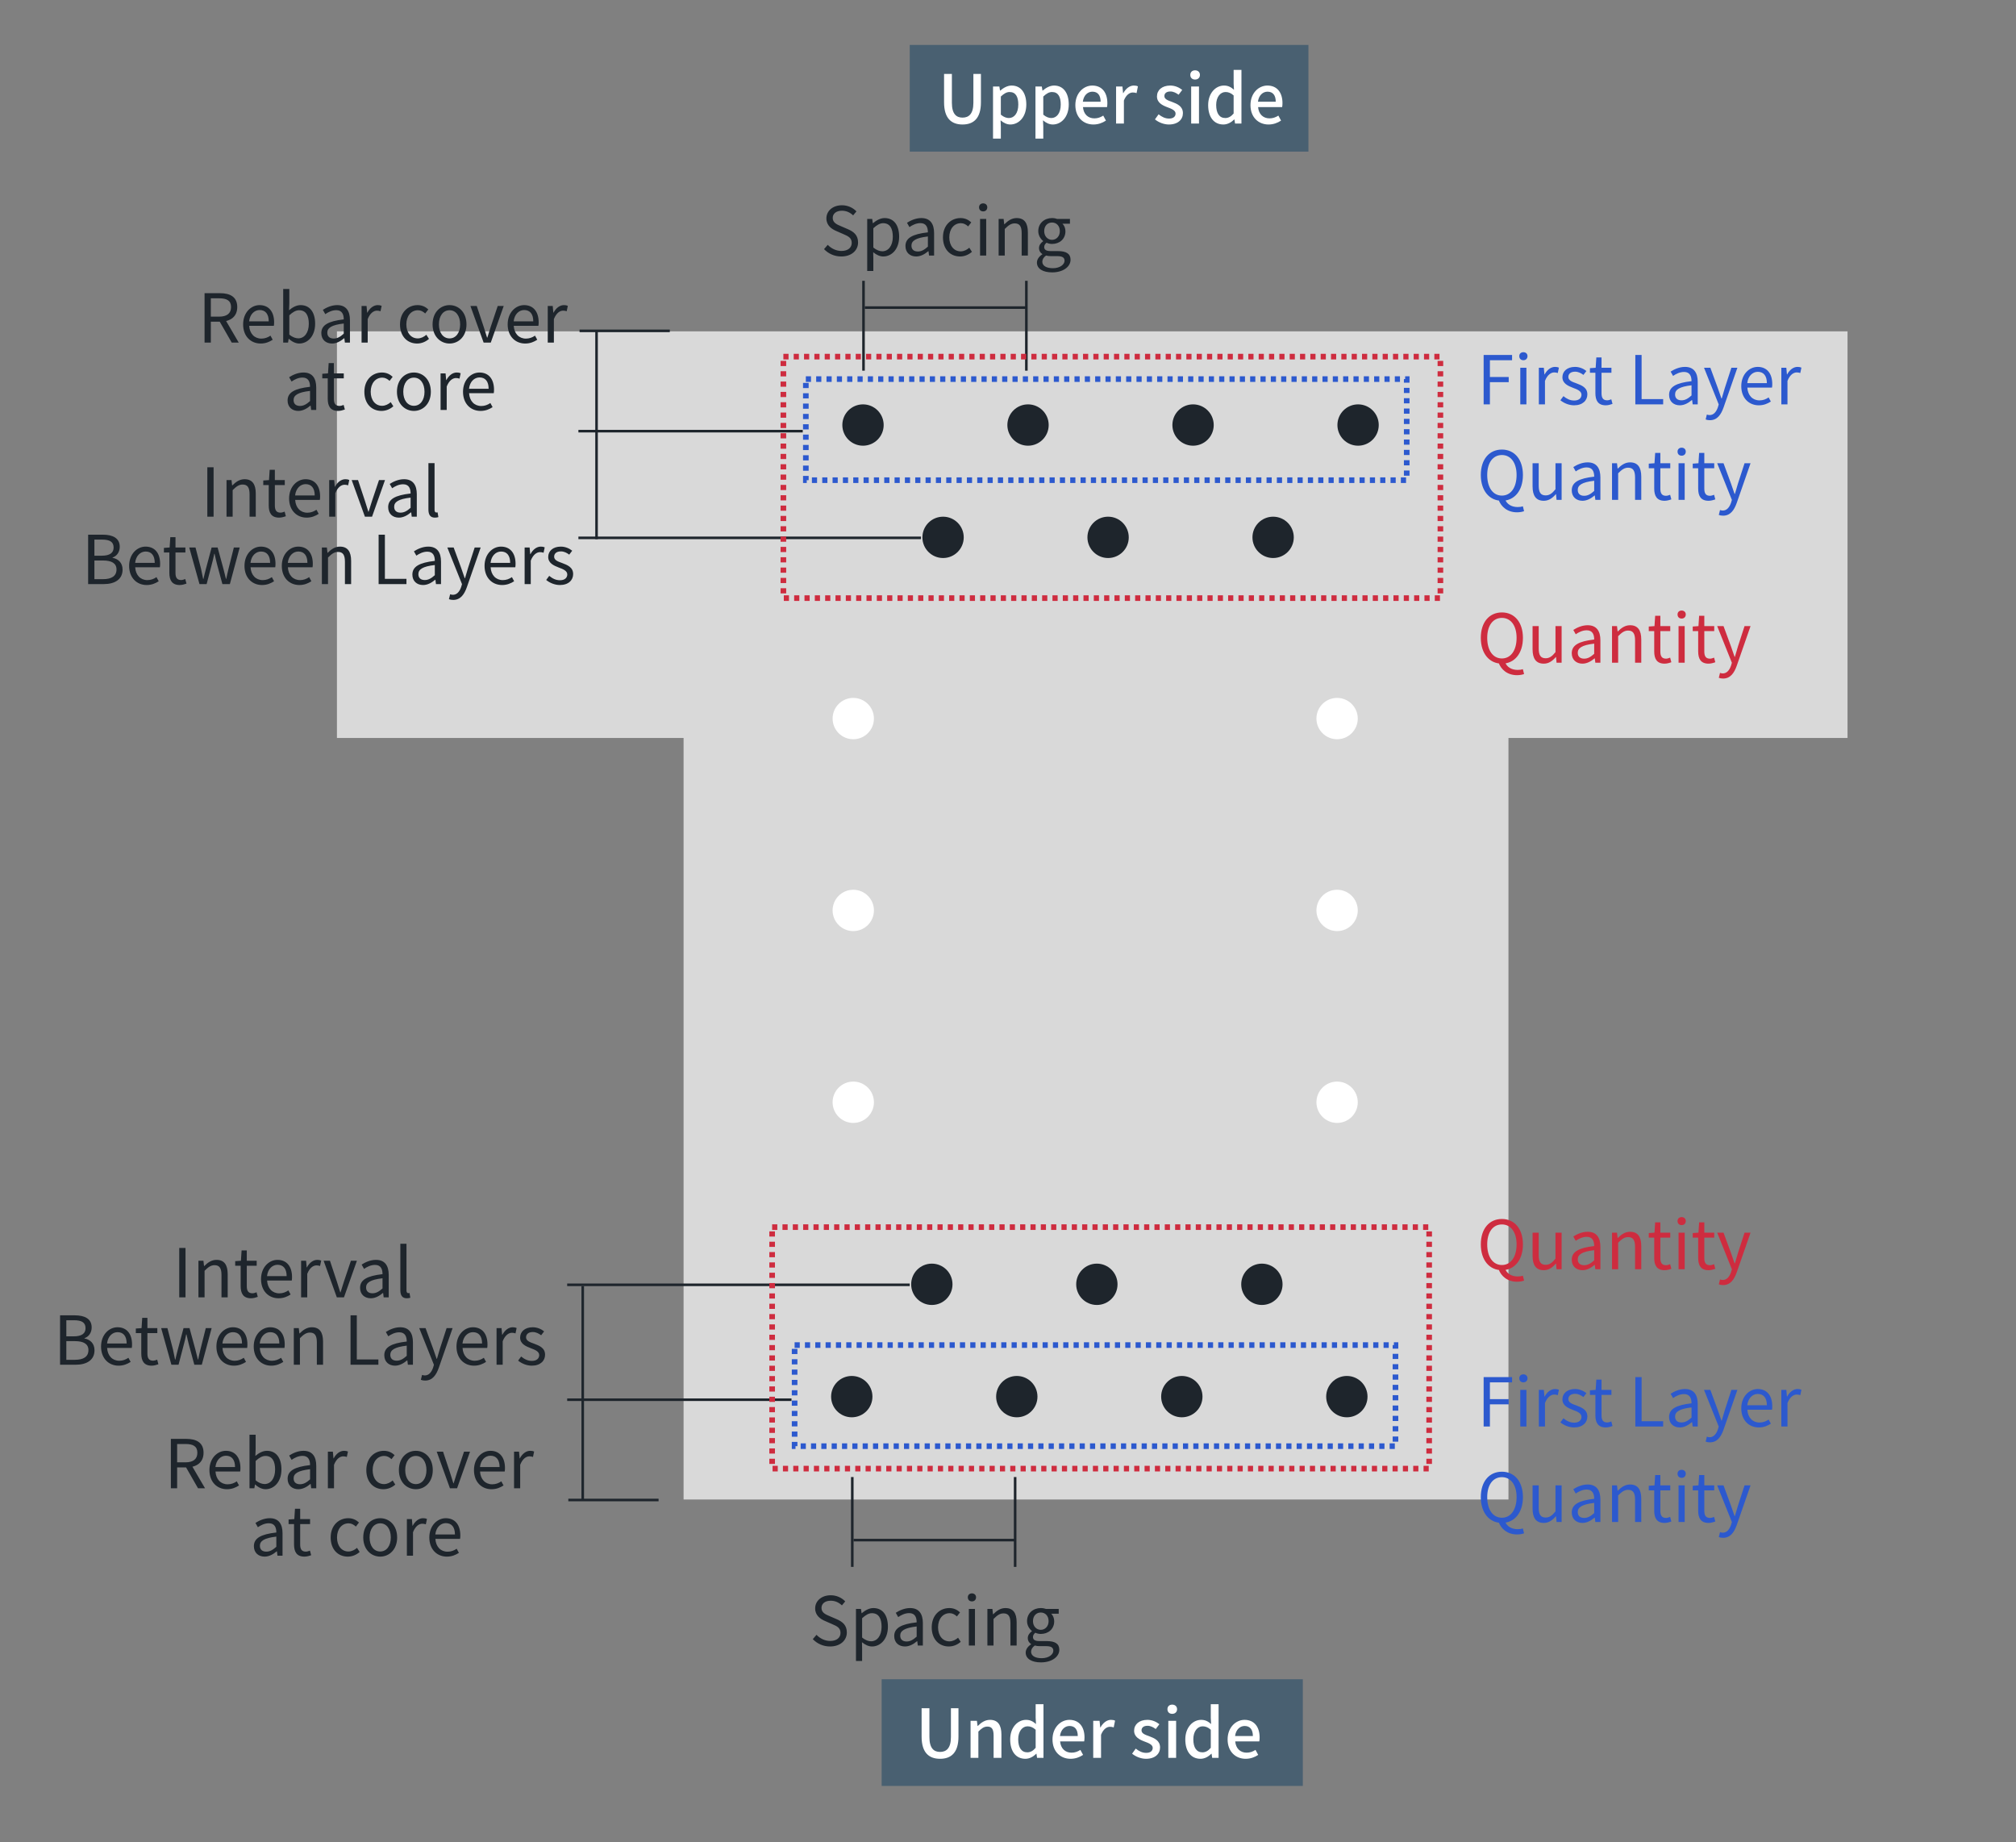 <svg width="359" height="328" viewBox="0 0 359 328" fill="none" xmlns="http://www.w3.org/2000/svg">
<rect x="0" y="0" width="359" height="328" fill="#808080" stroke="none"/>
<path d="M60 59H329V131.402H268.621V267H121.73V131.402H60V59Z" fill="#D9D9D9"/>
<circle cx="151.946" cy="162.106" r="3.68" fill="white"/>
<circle cx="151.946" cy="196.264" r="3.68" fill="white"/>
<circle cx="151.946" cy="127.948" r="3.68" fill="white"/>
<circle cx="238.105" cy="162.106" r="3.68" fill="white"/>
<circle cx="238.105" cy="196.264" r="3.68" fill="white"/>
<circle cx="238.105" cy="127.948" r="3.68" fill="white"/>
<circle cx="153.68" cy="75.68" r="3.68" fill="#1E252C"/>
<circle cx="183.067" cy="75.68" r="3.68" fill="#1E252C"/>
<circle cx="212.454" cy="75.68" r="3.68" fill="#1E252C"/>
<circle cx="167.937" cy="95.68" r="3.68" fill="#1E252C"/>
<circle cx="197.324" cy="95.68" r="3.68" fill="#1E252C"/>
<circle cx="226.711" cy="95.68" r="3.68" fill="#1E252C"/>
<circle cx="241.841" cy="75.68" r="3.68" fill="#1E252C"/>
<path d="M36.919 92V83.204H38.035V92H36.919ZM40.338 92V85.484H41.226L41.334 86.432H41.37C41.982 85.82 42.654 85.328 43.554 85.328C44.922 85.328 45.546 86.216 45.546 87.872V92H44.442V88.016C44.442 86.792 44.07 86.276 43.206 86.276C42.546 86.276 42.078 86.624 41.43 87.272V92H40.338ZM49.703 92.168C48.311 92.168 47.855 91.292 47.855 89.996V86.372H46.883V85.556L47.903 85.484L48.023 83.648H48.947V85.484H50.711V86.372H48.947V90.02C48.947 90.812 49.199 91.28 49.955 91.28C50.183 91.28 50.483 91.184 50.687 91.1L50.903 91.916C50.543 92.048 50.111 92.168 49.703 92.168ZM54.603 92.168C52.863 92.168 51.483 90.896 51.483 88.76C51.483 86.636 52.911 85.328 54.411 85.328C56.067 85.328 57.003 86.516 57.003 88.388C57.003 88.616 56.991 88.844 56.955 89.012H52.563C52.647 90.392 53.487 91.292 54.735 91.292C55.359 91.292 55.875 91.088 56.355 90.764L56.751 91.496C56.175 91.868 55.491 92.168 54.603 92.168ZM52.551 88.22H56.043C56.043 86.912 55.455 86.204 54.423 86.204C53.511 86.204 52.695 86.936 52.551 88.22ZM58.62 92V85.484H59.508L59.616 86.672H59.652C60.096 85.844 60.768 85.328 61.5 85.328C61.788 85.328 61.98 85.364 62.196 85.46L61.992 86.42C61.764 86.348 61.62 86.312 61.356 86.312C60.816 86.312 60.144 86.708 59.712 87.824V92H58.62ZM64.981 92L62.629 85.484H63.757L64.993 89.204C65.185 89.84 65.389 90.5 65.593 91.112H65.641C65.845 90.5 66.049 89.84 66.241 89.204L67.489 85.484H68.557L66.253 92H64.981ZM71.03 92.168C69.938 92.168 69.122 91.484 69.122 90.308C69.122 88.892 70.346 88.184 73.118 87.872C73.118 87.032 72.854 86.228 71.786 86.228C71.018 86.228 70.334 86.588 69.83 86.936L69.398 86.168C69.998 85.784 70.91 85.328 71.954 85.328C73.55 85.328 74.222 86.384 74.222 88.004V92H73.322L73.226 91.232H73.178C72.566 91.748 71.834 92.168 71.03 92.168ZM71.33 91.28C71.966 91.28 72.494 90.98 73.118 90.416V88.604C70.922 88.856 70.19 89.396 70.19 90.236C70.19 90.98 70.694 91.28 71.33 91.28ZM77.444 92.168C76.615 92.168 76.291 91.64 76.291 90.704V82.46H77.383V90.776C77.383 91.124 77.528 91.256 77.695 91.256C77.743 91.256 77.791 91.256 77.924 91.232L78.067 92.072C77.912 92.12 77.743 92.168 77.444 92.168ZM15.696 104V95.204H18.3C20.088 95.204 21.324 95.816 21.324 97.364C21.324 98.228 20.868 98.996 20.04 99.272V99.32C21.096 99.524 21.828 100.232 21.828 101.432C21.828 103.148 20.46 104 18.504 104H15.696ZM16.812 98.948H18.108C19.62 98.948 20.232 98.396 20.232 97.496C20.232 96.464 19.536 96.08 18.168 96.08H16.812V98.948ZM16.812 103.124H18.348C19.848 103.124 20.748 102.584 20.748 101.396C20.748 100.304 19.884 99.8 18.348 99.8H16.812V103.124ZM26.115 104.168C24.375 104.168 22.995 102.896 22.995 100.76C22.995 98.636 24.423 97.328 25.923 97.328C27.579 97.328 28.515 98.516 28.515 100.388C28.515 100.616 28.503 100.844 28.467 101.012H24.075C24.159 102.392 24.999 103.292 26.247 103.292C26.871 103.292 27.387 103.088 27.867 102.764L28.263 103.496C27.687 103.868 27.003 104.168 26.115 104.168ZM24.063 100.22H27.555C27.555 98.912 26.967 98.204 25.935 98.204C25.023 98.204 24.207 98.936 24.063 100.22ZM32.007 104.168C30.615 104.168 30.159 103.292 30.159 101.996V98.372H29.187V97.556L30.207 97.484L30.327 95.648H31.251V97.484H33.015V98.372H31.251V102.02C31.251 102.812 31.503 103.28 32.259 103.28C32.487 103.28 32.787 103.184 32.991 103.1L33.207 103.916C32.847 104.048 32.415 104.168 32.007 104.168ZM35.523 104L33.699 97.484H34.815L35.799 101.264C35.931 101.888 36.051 102.464 36.171 103.076H36.231C36.375 102.464 36.507 101.876 36.675 101.264L37.683 97.484H38.751L39.783 101.264C39.939 101.888 40.083 102.464 40.239 103.076H40.287C40.419 102.464 40.539 101.888 40.695 101.264L41.643 97.484H42.687L40.935 104H39.603L38.655 100.496C38.487 99.872 38.367 99.284 38.211 98.612H38.151C38.019 99.284 37.887 99.884 37.707 100.508L36.795 104H35.523ZM46.658 104.168C44.918 104.168 43.538 102.896 43.538 100.76C43.538 98.636 44.966 97.328 46.466 97.328C48.122 97.328 49.058 98.516 49.058 100.388C49.058 100.616 49.046 100.844 49.01 101.012H44.618C44.702 102.392 45.542 103.292 46.79 103.292C47.414 103.292 47.93 103.088 48.41 102.764L48.806 103.496C48.23 103.868 47.546 104.168 46.658 104.168ZM44.606 100.22H48.098C48.098 98.912 47.51 98.204 46.478 98.204C45.566 98.204 44.75 98.936 44.606 100.22ZM53.302 104.168C51.562 104.168 50.182 102.896 50.182 100.76C50.182 98.636 51.61 97.328 53.11 97.328C54.766 97.328 55.702 98.516 55.702 100.388C55.702 100.616 55.69 100.844 55.654 101.012H51.262C51.346 102.392 52.186 103.292 53.434 103.292C54.058 103.292 54.574 103.088 55.054 102.764L55.45 103.496C54.874 103.868 54.19 104.168 53.302 104.168ZM51.25 100.22H54.742C54.742 98.912 54.154 98.204 53.122 98.204C52.21 98.204 51.394 98.936 51.25 100.22ZM57.319 104V97.484H58.207L58.315 98.432H58.351C58.963 97.82 59.635 97.328 60.535 97.328C61.903 97.328 62.527 98.216 62.527 99.872V104H61.423V100.016C61.423 98.792 61.051 98.276 60.187 98.276C59.527 98.276 59.059 98.624 58.411 99.272V104H57.319ZM67.423 104V95.204H68.539V103.064H72.379V104H67.423ZM75.342 104.168C74.25 104.168 73.434 103.484 73.434 102.308C73.434 100.892 74.658 100.184 77.43 99.872C77.43 99.032 77.166 98.228 76.098 98.228C75.33 98.228 74.646 98.588 74.142 98.936L73.71 98.168C74.31 97.784 75.222 97.328 76.266 97.328C77.862 97.328 78.534 98.384 78.534 100.004V104H77.634L77.538 103.232H77.49C76.878 103.748 76.146 104.168 75.342 104.168ZM75.642 103.28C76.278 103.28 76.806 102.98 77.43 102.416V100.604C75.234 100.856 74.502 101.396 74.502 102.236C74.502 102.98 75.006 103.28 75.642 103.28ZM80.7 106.82C80.4 106.82 80.148 106.772 79.944 106.688L80.16 105.812C80.28 105.86 80.472 105.908 80.652 105.908C81.384 105.908 81.852 105.308 82.128 104.504L82.272 104.012L79.656 97.484H80.784L82.116 101.108C82.32 101.684 82.536 102.344 82.752 102.944H82.812C82.992 102.344 83.184 101.696 83.352 101.108L84.528 97.484H85.596L83.136 104.552C82.68 105.836 82.008 106.82 80.7 106.82ZM89.408 104.168C87.668 104.168 86.288 102.896 86.288 100.76C86.288 98.636 87.716 97.328 89.216 97.328C90.872 97.328 91.808 98.516 91.808 100.388C91.808 100.616 91.796 100.844 91.76 101.012H87.368C87.452 102.392 88.292 103.292 89.54 103.292C90.164 103.292 90.68 103.088 91.16 102.764L91.556 103.496C90.98 103.868 90.296 104.168 89.408 104.168ZM87.356 100.22H90.848C90.848 98.912 90.26 98.204 89.228 98.204C88.316 98.204 87.5 98.936 87.356 100.22ZM93.424 104V97.484H94.312L94.42 98.672H94.456C94.9 97.844 95.572 97.328 96.304 97.328C96.592 97.328 96.784 97.364 97 97.46L96.796 98.42C96.568 98.348 96.424 98.312 96.16 98.312C95.62 98.312 94.948 98.708 94.516 99.824V104H93.424ZM99.699 104.168C98.775 104.168 97.875 103.772 97.263 103.268L97.803 102.536C98.367 102.992 98.943 103.316 99.723 103.316C100.587 103.316 101.019 102.86 101.019 102.284C101.019 101.624 100.239 101.324 99.519 101.06C98.619 100.712 97.623 100.28 97.623 99.164C97.623 98.132 98.451 97.328 99.867 97.328C100.671 97.328 101.391 97.652 101.895 98.06L101.367 98.756C100.923 98.432 100.455 98.18 99.879 98.18C99.051 98.18 98.679 98.612 98.679 99.116C98.679 99.74 99.339 99.98 100.083 100.244C101.031 100.604 102.063 100.988 102.063 102.224C102.063 103.292 101.235 104.168 99.699 104.168Z" fill="#1E252C"/>
<path d="M36.428 61V52.204H39.176C40.965 52.204 42.248 52.852 42.248 54.676C42.248 56.44 40.965 57.28 39.176 57.28H37.544V61H36.428ZM37.544 56.38H39.02C40.389 56.38 41.145 55.816 41.145 54.676C41.145 53.524 40.389 53.116 39.02 53.116H37.544V56.38ZM41.264 61L38.961 56.98L39.825 56.404L42.513 61H41.264ZM46.414 61.168C44.674 61.168 43.294 59.896 43.294 57.76C43.294 55.636 44.722 54.328 46.222 54.328C47.878 54.328 48.814 55.516 48.814 57.388C48.814 57.616 48.802 57.844 48.766 58.012H44.374C44.458 59.392 45.298 60.292 46.546 60.292C47.17 60.292 47.686 60.088 48.166 59.764L48.562 60.496C47.986 60.868 47.302 61.168 46.414 61.168ZM44.362 57.22H47.854C47.854 55.912 47.266 55.204 46.234 55.204C45.322 55.204 44.506 55.936 44.362 57.22ZM53.286 61.168C52.686 61.168 52.002 60.856 51.438 60.328H51.402L51.294 61H50.43V51.46H51.522V54.064L51.474 55.24C52.074 54.724 52.794 54.328 53.526 54.328C55.206 54.328 56.118 55.636 56.118 57.64C56.118 59.872 54.786 61.168 53.286 61.168ZM53.118 60.244C54.186 60.244 54.99 59.272 54.99 57.664C54.99 56.212 54.498 55.24 53.262 55.24C52.71 55.24 52.134 55.552 51.522 56.14V59.572C52.086 60.064 52.686 60.244 53.118 60.244ZM59.126 61.168C58.033 61.168 57.218 60.484 57.218 59.308C57.218 57.892 58.441 57.184 61.214 56.872C61.214 56.032 60.95 55.228 59.882 55.228C59.114 55.228 58.429 55.588 57.925 55.936L57.493 55.168C58.093 54.784 59.005 54.328 60.05 54.328C61.645 54.328 62.318 55.384 62.318 57.004V61H61.417L61.322 60.232H61.273C60.661 60.748 59.929 61.168 59.126 61.168ZM59.425 60.28C60.062 60.28 60.59 59.98 61.214 59.416V57.604C59.017 57.856 58.285 58.396 58.285 59.236C58.285 59.98 58.789 60.28 59.425 60.28ZM64.387 61V54.484H65.275L65.383 55.672H65.419C65.863 54.844 66.535 54.328 67.267 54.328C67.555 54.328 67.747 54.364 67.963 54.46L67.759 55.42C67.531 55.348 67.387 55.312 67.123 55.312C66.583 55.312 65.911 55.708 65.479 56.824V61H64.387ZM74.279 61.168C72.551 61.168 71.231 59.908 71.231 57.76C71.231 55.576 72.695 54.328 74.363 54.328C75.215 54.328 75.815 54.676 76.271 55.096L75.719 55.816C75.335 55.468 74.927 55.24 74.423 55.24C73.223 55.24 72.359 56.248 72.359 57.76C72.359 59.248 73.187 60.256 74.387 60.256C74.975 60.256 75.515 59.968 75.923 59.608L76.391 60.34C75.815 60.856 75.059 61.168 74.279 61.168ZM80.056 61.168C78.448 61.168 77.032 59.908 77.032 57.76C77.032 55.576 78.448 54.328 80.056 54.328C81.652 54.328 83.068 55.576 83.068 57.76C83.068 59.908 81.652 61.168 80.056 61.168ZM80.056 60.256C81.184 60.256 81.94 59.248 81.94 57.76C81.94 56.248 81.184 55.24 80.056 55.24C78.916 55.24 78.16 56.248 78.16 57.76C78.16 59.248 78.916 60.256 80.056 60.256ZM86.123 61L83.771 54.484H84.899L86.135 58.204C86.327 58.84 86.531 59.5 86.735 60.112H86.783C86.987 59.5 87.191 58.84 87.383 58.204L88.631 54.484H89.699L87.395 61H86.123ZM93.523 61.168C91.783 61.168 90.403 59.896 90.403 57.76C90.403 55.636 91.831 54.328 93.331 54.328C94.987 54.328 95.923 55.516 95.923 57.388C95.923 57.616 95.911 57.844 95.875 58.012H91.483C91.567 59.392 92.407 60.292 93.655 60.292C94.279 60.292 94.795 60.088 95.275 59.764L95.671 60.496C95.095 60.868 94.411 61.168 93.523 61.168ZM91.471 57.22H94.963C94.963 55.912 94.375 55.204 93.343 55.204C92.431 55.204 91.615 55.936 91.471 57.22ZM97.54 61V54.484H98.427L98.535 55.672H98.572C99.016 54.844 99.688 54.328 100.42 54.328C100.708 54.328 100.9 54.364 101.116 54.46L100.912 55.42C100.684 55.348 100.54 55.312 100.276 55.312C99.736 55.312 99.064 55.708 98.632 56.824V61H97.54ZM53.12 73.168C52.028 73.168 51.212 72.484 51.212 71.308C51.212 69.892 52.436 69.184 55.208 68.872C55.208 68.032 54.944 67.228 53.876 67.228C53.108 67.228 52.424 67.588 51.92 67.936L51.488 67.168C52.088 66.784 53 66.328 54.044 66.328C55.64 66.328 56.312 67.384 56.312 69.004V73H55.412L55.316 72.232H55.268C54.656 72.748 53.924 73.168 53.12 73.168ZM53.42 72.28C54.056 72.28 54.584 71.98 55.208 71.416V69.604C53.012 69.856 52.28 70.396 52.28 71.236C52.28 71.98 52.784 72.28 53.42 72.28ZM60.21 73.168C58.818 73.168 58.362 72.292 58.362 70.996V67.372H57.39V66.556L58.41 66.484L58.53 64.648H59.454V66.484H61.218V67.372H59.454V71.02C59.454 71.812 59.706 72.28 60.462 72.28C60.69 72.28 60.99 72.184 61.194 72.1L61.41 72.916C61.05 73.048 60.618 73.168 60.21 73.168ZM67.933 73.168C66.205 73.168 64.885 71.908 64.885 69.76C64.885 67.576 66.349 66.328 68.017 66.328C68.869 66.328 69.469 66.676 69.925 67.096L69.373 67.816C68.989 67.468 68.581 67.24 68.077 67.24C66.877 67.24 66.013 68.248 66.013 69.76C66.013 71.248 66.841 72.256 68.041 72.256C68.629 72.256 69.169 71.968 69.577 71.608L70.045 72.34C69.469 72.856 68.713 73.168 67.933 73.168ZM73.71 73.168C72.102 73.168 70.686 71.908 70.686 69.76C70.686 67.576 72.102 66.328 73.71 66.328C75.306 66.328 76.722 67.576 76.722 69.76C76.722 71.908 75.306 73.168 73.71 73.168ZM73.71 72.256C74.838 72.256 75.594 71.248 75.594 69.76C75.594 68.248 74.838 67.24 73.71 67.24C72.57 67.24 71.814 68.248 71.814 69.76C71.814 71.248 72.57 72.256 73.71 72.256ZM78.456 73V66.484H79.344L79.452 67.672H79.488C79.932 66.844 80.604 66.328 81.336 66.328C81.624 66.328 81.816 66.364 82.032 66.46L81.828 67.42C81.6 67.348 81.456 67.312 81.192 67.312C80.652 67.312 79.98 67.708 79.548 68.824V73H78.456ZM85.572 73.168C83.832 73.168 82.452 71.896 82.452 69.76C82.452 67.636 83.88 66.328 85.38 66.328C87.036 66.328 87.972 67.516 87.972 69.388C87.972 69.616 87.96 69.844 87.924 70.012H83.532C83.616 71.392 84.456 72.292 85.704 72.292C86.328 72.292 86.844 72.088 87.324 71.764L87.72 72.496C87.144 72.868 86.46 73.168 85.572 73.168ZM83.52 69.22H87.012C87.012 67.912 86.424 67.204 85.392 67.204C84.48 67.204 83.664 67.936 83.52 69.22Z" fill="#1E252C"/>
<path d="M267.452 118.168C265.232 118.168 263.696 116.392 263.696 113.572C263.696 110.752 265.232 109.048 267.452 109.048C269.66 109.048 271.196 110.764 271.196 113.572C271.196 116.392 269.66 118.168 267.452 118.168ZM267.452 117.244C269.024 117.244 270.068 115.828 270.068 113.572C270.068 111.376 269.024 110.02 267.452 110.02C265.868 110.02 264.836 111.376 264.836 113.572C264.836 115.828 265.868 117.244 267.452 117.244ZM270.14 120.22C268.46 120.22 267.32 119.26 266.852 117.976L268.004 117.892C268.352 118.816 269.216 119.284 270.26 119.284C270.656 119.284 270.944 119.236 271.184 119.152L271.4 120.016C271.124 120.124 270.668 120.22 270.14 120.22ZM274.906 118.168C273.538 118.168 272.914 117.28 272.914 115.612V111.484H274.006V115.48C274.006 116.692 274.378 117.208 275.242 117.208C275.902 117.208 276.382 116.884 276.994 116.116V111.484H278.086V118H277.186L277.09 116.98H277.066C276.454 117.688 275.806 118.168 274.906 118.168ZM281.799 118.168C280.707 118.168 279.891 117.484 279.891 116.308C279.891 114.892 281.115 114.184 283.887 113.872C283.887 113.032 283.623 112.228 282.555 112.228C281.787 112.228 281.103 112.588 280.599 112.936L280.167 112.168C280.767 111.784 281.679 111.328 282.723 111.328C284.319 111.328 284.991 112.384 284.991 114.004V118H284.091L283.995 117.232H283.947C283.335 117.748 282.603 118.168 281.799 118.168ZM282.099 117.28C282.735 117.28 283.263 116.98 283.887 116.416V114.604C281.691 114.856 280.959 115.396 280.959 116.236C280.959 116.98 281.463 117.28 282.099 117.28ZM287.061 118V111.484H287.949L288.057 112.432H288.093C288.705 111.82 289.377 111.328 290.277 111.328C291.645 111.328 292.269 112.216 292.269 113.872V118H291.165V114.016C291.165 112.792 290.793 112.276 289.929 112.276C289.269 112.276 288.801 112.624 288.153 113.272V118H287.061ZM296.425 118.168C295.033 118.168 294.577 117.292 294.577 115.996V112.372H293.605V111.556L294.625 111.484L294.745 109.648H295.669V111.484H297.433V112.372H295.669V116.02C295.669 116.812 295.921 117.28 296.677 117.28C296.905 117.28 297.205 117.184 297.409 117.1L297.625 117.916C297.265 118.048 296.833 118.168 296.425 118.168ZM298.909 118V111.484H300.001V118H298.909ZM299.461 110.14C299.029 110.14 298.729 109.864 298.729 109.408C298.729 108.988 299.029 108.712 299.461 108.712C299.881 108.712 300.193 108.988 300.193 109.408C300.193 109.864 299.881 110.14 299.461 110.14ZM304.253 118.168C302.861 118.168 302.405 117.292 302.405 115.996V112.372H301.433V111.556L302.453 111.484L302.573 109.648H303.497V111.484H305.261V112.372H303.497V116.02C303.497 116.812 303.749 117.28 304.505 117.28C304.733 117.28 305.033 117.184 305.237 117.1L305.453 117.916C305.093 118.048 304.661 118.168 304.253 118.168ZM306.833 120.82C306.533 120.82 306.281 120.772 306.077 120.688L306.293 119.812C306.413 119.86 306.605 119.908 306.785 119.908C307.517 119.908 307.985 119.308 308.261 118.504L308.405 118.012L305.789 111.484H306.917L308.249 115.108C308.453 115.684 308.669 116.344 308.885 116.944H308.945C309.125 116.344 309.317 115.696 309.485 115.108L310.661 111.484H311.729L309.269 118.552C308.813 119.836 308.141 120.82 306.833 120.82Z" fill="#CE2C3F"/>
<path d="M264.2 72V63.204H269.264V64.14H265.316V67.128H268.664V68.052H265.316V72H264.2ZM270.725 72V65.484H271.817V72H270.725ZM271.277 64.14C270.845 64.14 270.545 63.864 270.545 63.408C270.545 62.988 270.845 62.712 271.277 62.712C271.697 62.712 272.009 62.988 272.009 63.408C272.009 63.864 271.697 64.14 271.277 64.14ZM274.03 72V65.484H274.918L275.026 66.672H275.062C275.506 65.844 276.178 65.328 276.91 65.328C277.198 65.328 277.39 65.364 277.606 65.46L277.402 66.42C277.174 66.348 277.03 66.312 276.766 66.312C276.226 66.312 275.554 66.708 275.122 67.824V72H274.03ZM280.304 72.168C279.38 72.168 278.48 71.772 277.868 71.268L278.408 70.536C278.972 70.992 279.548 71.316 280.328 71.316C281.192 71.316 281.624 70.86 281.624 70.284C281.624 69.624 280.844 69.324 280.124 69.06C279.224 68.712 278.228 68.28 278.228 67.164C278.228 66.132 279.056 65.328 280.472 65.328C281.276 65.328 281.996 65.652 282.5 66.06L281.972 66.756C281.528 66.432 281.06 66.18 280.484 66.18C279.656 66.18 279.284 66.612 279.284 67.116C279.284 67.74 279.944 67.98 280.688 68.244C281.636 68.604 282.668 68.988 282.668 70.224C282.668 71.292 281.84 72.168 280.304 72.168ZM285.949 72.168C284.557 72.168 284.101 71.292 284.101 69.996V66.372H283.129V65.556L284.149 65.484L284.269 63.648H285.193V65.484H286.957V66.372H285.193V70.02C285.193 70.812 285.445 71.28 286.201 71.28C286.429 71.28 286.729 71.184 286.933 71.1L287.149 71.916C286.789 72.048 286.357 72.168 285.949 72.168ZM291.212 72V63.204H292.328V71.064H296.168V72H291.212ZM299.131 72.168C298.039 72.168 297.223 71.484 297.223 70.308C297.223 68.892 298.447 68.184 301.219 67.872C301.219 67.032 300.955 66.228 299.887 66.228C299.119 66.228 298.435 66.588 297.931 66.936L297.499 66.168C298.099 65.784 299.011 65.328 300.055 65.328C301.651 65.328 302.323 66.384 302.323 68.004V72H301.423L301.327 71.232H301.279C300.667 71.748 299.935 72.168 299.131 72.168ZM299.431 71.28C300.067 71.28 300.595 70.98 301.219 70.416V68.604C299.023 68.856 298.291 69.396 298.291 70.236C298.291 70.98 298.795 71.28 299.431 71.28ZM304.489 74.82C304.189 74.82 303.937 74.772 303.733 74.688L303.949 73.812C304.069 73.86 304.261 73.908 304.441 73.908C305.173 73.908 305.641 73.308 305.917 72.504L306.061 72.012L303.445 65.484H304.573L305.905 69.108C306.109 69.684 306.325 70.344 306.541 70.944H306.601C306.781 70.344 306.973 69.696 307.141 69.108L308.317 65.484H309.385L306.925 72.552C306.469 73.836 305.797 74.82 304.489 74.82ZM313.197 72.168C311.457 72.168 310.077 70.896 310.077 68.76C310.077 66.636 311.505 65.328 313.005 65.328C314.661 65.328 315.597 66.516 315.597 68.388C315.597 68.616 315.585 68.844 315.549 69.012H311.157C311.241 70.392 312.081 71.292 313.329 71.292C313.953 71.292 314.469 71.088 314.949 70.764L315.345 71.496C314.769 71.868 314.085 72.168 313.197 72.168ZM311.145 68.22H314.637C314.637 66.912 314.049 66.204 313.017 66.204C312.105 66.204 311.289 66.936 311.145 68.22ZM317.213 72V65.484H318.101L318.209 66.672H318.245C318.689 65.844 319.361 65.328 320.093 65.328C320.381 65.328 320.573 65.364 320.789 65.46L320.585 66.42C320.357 66.348 320.213 66.312 319.949 66.312C319.409 66.312 318.737 66.708 318.305 67.824V72H317.213ZM267.452 89.168C265.232 89.168 263.696 87.392 263.696 84.572C263.696 81.752 265.232 80.048 267.452 80.048C269.66 80.048 271.196 81.764 271.196 84.572C271.196 87.392 269.66 89.168 267.452 89.168ZM267.452 88.244C269.024 88.244 270.068 86.828 270.068 84.572C270.068 82.376 269.024 81.02 267.452 81.02C265.868 81.02 264.836 82.376 264.836 84.572C264.836 86.828 265.868 88.244 267.452 88.244ZM270.14 91.22C268.46 91.22 267.32 90.26 266.852 88.976L268.004 88.892C268.352 89.816 269.216 90.284 270.26 90.284C270.656 90.284 270.944 90.236 271.184 90.152L271.4 91.016C271.124 91.124 270.668 91.22 270.14 91.22ZM274.906 89.168C273.538 89.168 272.914 88.28 272.914 86.612V82.484H274.006V86.48C274.006 87.692 274.378 88.208 275.242 88.208C275.902 88.208 276.382 87.884 276.994 87.116V82.484H278.086V89H277.186L277.09 87.98H277.066C276.454 88.688 275.806 89.168 274.906 89.168ZM281.799 89.168C280.707 89.168 279.891 88.484 279.891 87.308C279.891 85.892 281.115 85.184 283.887 84.872C283.887 84.032 283.623 83.228 282.555 83.228C281.787 83.228 281.103 83.588 280.599 83.936L280.167 83.168C280.767 82.784 281.679 82.328 282.723 82.328C284.319 82.328 284.991 83.384 284.991 85.004V89H284.091L283.995 88.232H283.947C283.335 88.748 282.603 89.168 281.799 89.168ZM282.099 88.28C282.735 88.28 283.263 87.98 283.887 87.416V85.604C281.691 85.856 280.959 86.396 280.959 87.236C280.959 87.98 281.463 88.28 282.099 88.28ZM287.061 89V82.484H287.949L288.057 83.432H288.093C288.705 82.82 289.377 82.328 290.277 82.328C291.645 82.328 292.269 83.216 292.269 84.872V89H291.165V85.016C291.165 83.792 290.793 83.276 289.929 83.276C289.269 83.276 288.801 83.624 288.153 84.272V89H287.061ZM296.425 89.168C295.033 89.168 294.577 88.292 294.577 86.996V83.372H293.605V82.556L294.625 82.484L294.745 80.648H295.669V82.484H297.433V83.372H295.669V87.02C295.669 87.812 295.921 88.28 296.677 88.28C296.905 88.28 297.205 88.184 297.409 88.1L297.625 88.916C297.265 89.048 296.833 89.168 296.425 89.168ZM298.909 89V82.484H300.001V89H298.909ZM299.461 81.14C299.029 81.14 298.729 80.864 298.729 80.408C298.729 79.988 299.029 79.712 299.461 79.712C299.881 79.712 300.193 79.988 300.193 80.408C300.193 80.864 299.881 81.14 299.461 81.14ZM304.253 89.168C302.861 89.168 302.405 88.292 302.405 86.996V83.372H301.433V82.556L302.453 82.484L302.573 80.648H303.497V82.484H305.261V83.372H303.497V87.02C303.497 87.812 303.749 88.28 304.505 88.28C304.733 88.28 305.033 88.184 305.237 88.1L305.453 88.916C305.093 89.048 304.661 89.168 304.253 89.168ZM306.833 91.82C306.533 91.82 306.281 91.772 306.077 91.688L306.293 90.812C306.413 90.86 306.605 90.908 306.785 90.908C307.517 90.908 307.985 90.308 308.261 89.504L308.405 89.012L305.789 82.484H306.917L308.249 86.108C308.453 86.684 308.669 87.344 308.885 87.944H308.945C309.125 87.344 309.317 86.696 309.485 86.108L310.661 82.484H311.729L309.269 89.552C308.813 90.836 308.141 91.82 306.833 91.82Z" fill="#2C59CE"/>
<line x1="153.77" y1="66" x2="153.77" y2="50" stroke="#1E252C" stroke-width="0.459"/>
<line x1="182.77" y1="66" x2="182.77" y2="50" stroke="#1E252C" stroke-width="0.459"/>
<line x1="154" y1="54.77" x2="182.928" y2="54.77" stroke="#1E252C" stroke-width="0.459"/>
<line x1="103.204" y1="58.913" x2="119.275" y2="58.913" stroke="#1E252C" stroke-width="0.459"/>
<line x1="106.23" y1="59" x2="106.23" y2="96" stroke="#1E252C" stroke-width="0.459"/>
<line x1="103" y1="76.77" x2="142.948" y2="76.77" stroke="#1E252C" stroke-width="0.459"/>
<line x1="103" y1="95.77" x2="164" y2="95.77" stroke="#1E252C" stroke-width="0.459"/>
<path d="M149.812 45.668C148.576 45.668 147.508 45.164 146.74 44.36L147.4 43.592C148.036 44.264 148.924 44.684 149.836 44.684C150.988 44.684 151.672 44.108 151.672 43.256C151.672 42.344 151.036 42.056 150.208 41.696L148.948 41.144C148.12 40.796 147.16 40.172 147.16 38.888C147.16 37.532 148.324 36.548 149.932 36.548C150.976 36.548 151.9 36.992 152.512 37.64L151.924 38.348C151.384 37.844 150.736 37.52 149.932 37.52C148.936 37.52 148.288 38.024 148.288 38.804C148.288 39.668 149.056 39.98 149.74 40.268L150.988 40.808C152.02 41.252 152.8 41.864 152.8 43.172C152.8 44.564 151.66 45.668 149.812 45.668ZM154.428 48.248V38.984H155.316L155.424 39.74H155.46C156.048 39.248 156.768 38.828 157.524 38.828C159.216 38.828 160.116 40.136 160.116 42.152C160.116 44.372 158.784 45.668 157.284 45.668C156.696 45.668 156.084 45.392 155.496 44.912L155.52 46.052V48.248H154.428ZM157.116 44.744C158.184 44.744 158.988 43.772 158.988 42.164C158.988 40.712 158.496 39.74 157.26 39.74C156.708 39.74 156.156 40.052 155.52 40.64V44.072C156.108 44.564 156.684 44.744 157.116 44.744ZM163.147 45.668C162.055 45.668 161.239 44.984 161.239 43.808C161.239 42.392 162.463 41.684 165.235 41.372C165.235 40.532 164.971 39.728 163.903 39.728C163.135 39.728 162.451 40.088 161.947 40.436L161.515 39.668C162.115 39.284 163.027 38.828 164.071 38.828C165.667 38.828 166.339 39.884 166.339 41.504V45.5H165.439L165.343 44.732H165.295C164.683 45.248 163.951 45.668 163.147 45.668ZM163.447 44.78C164.083 44.78 164.611 44.48 165.235 43.916V42.104C163.039 42.356 162.307 42.896 162.307 43.736C162.307 44.48 162.811 44.78 163.447 44.78ZM170.965 45.668C169.237 45.668 167.917 44.408 167.917 42.26C167.917 40.076 169.381 38.828 171.049 38.828C171.901 38.828 172.501 39.176 172.957 39.596L172.405 40.316C172.021 39.968 171.613 39.74 171.109 39.74C169.909 39.74 169.045 40.748 169.045 42.26C169.045 43.748 169.873 44.756 171.073 44.756C171.661 44.756 172.201 44.468 172.609 44.108L173.077 44.84C172.501 45.356 171.745 45.668 170.965 45.668ZM174.526 45.5V38.984H175.618V45.5H174.526ZM175.078 37.64C174.646 37.64 174.346 37.364 174.346 36.908C174.346 36.488 174.646 36.212 175.078 36.212C175.498 36.212 175.81 36.488 175.81 36.908C175.81 37.364 175.498 37.64 175.078 37.64ZM177.831 45.5V38.984H178.719L178.827 39.932H178.863C179.475 39.32 180.147 38.828 181.047 38.828C182.415 38.828 183.039 39.716 183.039 41.372V45.5H181.935V41.516C181.935 40.292 181.563 39.776 180.699 39.776C180.039 39.776 179.571 40.124 178.923 40.772V45.5H177.831ZM187.351 48.5C185.755 48.5 184.651 47.876 184.651 46.76C184.651 46.208 185.011 45.668 185.611 45.284V45.236C185.275 45.02 185.023 44.672 185.023 44.156C185.023 43.616 185.407 43.196 185.755 42.956V42.908C185.323 42.56 184.891 41.936 184.891 41.156C184.891 39.716 186.019 38.828 187.339 38.828C187.711 38.828 188.035 38.9 188.263 38.984H190.531V39.836H189.199C189.511 40.136 189.727 40.616 189.727 41.18C189.727 42.572 188.671 43.436 187.339 43.436C187.027 43.436 186.667 43.364 186.367 43.22C186.139 43.412 185.947 43.64 185.947 43.988C185.947 44.408 186.223 44.708 187.099 44.708H188.371C189.883 44.708 190.639 45.176 190.639 46.256C190.639 47.468 189.355 48.5 187.351 48.5ZM187.339 42.704C188.095 42.704 188.731 42.092 188.731 41.156C188.731 40.196 188.107 39.62 187.339 39.62C186.571 39.62 185.947 40.184 185.947 41.156C185.947 42.092 186.583 42.704 187.339 42.704ZM187.495 47.756C188.755 47.756 189.571 47.096 189.571 46.424C189.571 45.812 189.103 45.608 188.251 45.608H187.123C186.871 45.608 186.571 45.584 186.271 45.5C185.803 45.836 185.611 46.232 185.611 46.604C185.611 47.312 186.319 47.756 187.495 47.756Z" fill="#1E252C"/>
<rect x="139.5" y="63.5" width="117" height="43" stroke="#CE2C3F" stroke-dasharray="0.92 0.92"/>
<rect x="143.5" y="67.5" width="107" height="18" stroke="#2C59CE" stroke-dasharray="0.92 0.92"/>
<circle cx="151.68" cy="248.68" r="3.68" fill="#1E252C"/>
<circle cx="181.067" cy="248.68" r="3.68" fill="#1E252C"/>
<circle cx="210.454" cy="248.68" r="3.68" fill="#1E252C"/>
<circle cx="165.937" cy="228.68" r="3.68" fill="#1E252C"/>
<circle cx="195.324" cy="228.68" r="3.68" fill="#1E252C"/>
<circle cx="224.711" cy="228.68" r="3.68" fill="#1E252C"/>
<circle cx="239.841" cy="248.68" r="3.68" fill="#1E252C"/>
<path d="M31.919 231V222.204H33.035V231H31.919ZM35.338 231V224.484H36.226L36.334 225.432H36.37C36.982 224.82 37.654 224.328 38.554 224.328C39.922 224.328 40.546 225.216 40.546 226.872V231H39.442V227.016C39.442 225.792 39.07 225.276 38.206 225.276C37.546 225.276 37.078 225.624 36.43 226.272V231H35.338ZM44.703 231.168C43.311 231.168 42.855 230.292 42.855 228.996V225.372H41.883V224.556L42.903 224.484L43.023 222.648H43.947V224.484H45.711V225.372H43.947V229.02C43.947 229.812 44.199 230.28 44.955 230.28C45.183 230.28 45.483 230.184 45.687 230.1L45.903 230.916C45.543 231.048 45.111 231.168 44.703 231.168ZM49.603 231.168C47.863 231.168 46.483 229.896 46.483 227.76C46.483 225.636 47.911 224.328 49.411 224.328C51.067 224.328 52.003 225.516 52.003 227.388C52.003 227.616 51.991 227.844 51.955 228.012H47.563C47.647 229.392 48.487 230.292 49.735 230.292C50.359 230.292 50.875 230.088 51.355 229.764L51.751 230.496C51.175 230.868 50.491 231.168 49.603 231.168ZM47.551 227.22H51.043C51.043 225.912 50.455 225.204 49.423 225.204C48.511 225.204 47.695 225.936 47.551 227.22ZM53.62 231V224.484H54.508L54.616 225.672H54.652C55.096 224.844 55.768 224.328 56.5 224.328C56.788 224.328 56.98 224.364 57.196 224.46L56.992 225.42C56.764 225.348 56.62 225.312 56.356 225.312C55.816 225.312 55.144 225.708 54.712 226.824V231H53.62ZM59.981 231L57.629 224.484H58.757L59.993 228.204C60.185 228.84 60.389 229.5 60.593 230.112H60.641C60.845 229.5 61.049 228.84 61.241 228.204L62.489 224.484H63.557L61.253 231H59.981ZM66.03 231.168C64.938 231.168 64.122 230.484 64.122 229.308C64.122 227.892 65.346 227.184 68.118 226.872C68.118 226.032 67.854 225.228 66.786 225.228C66.018 225.228 65.334 225.588 64.83 225.936L64.398 225.168C64.998 224.784 65.91 224.328 66.954 224.328C68.55 224.328 69.222 225.384 69.222 227.004V231H68.322L68.226 230.232H68.178C67.566 230.748 66.834 231.168 66.03 231.168ZM66.33 230.28C66.966 230.28 67.494 229.98 68.118 229.416V227.604C65.922 227.856 65.19 228.396 65.19 229.236C65.19 229.98 65.694 230.28 66.33 230.28ZM72.444 231.168C71.615 231.168 71.291 230.64 71.291 229.704V221.46H72.383V229.776C72.383 230.124 72.528 230.256 72.695 230.256C72.743 230.256 72.791 230.256 72.924 230.232L73.067 231.072C72.912 231.12 72.743 231.168 72.444 231.168ZM10.696 243V234.204H13.3C15.088 234.204 16.324 234.816 16.324 236.364C16.324 237.228 15.868 237.996 15.04 238.272V238.32C16.096 238.524 16.828 239.232 16.828 240.432C16.828 242.148 15.46 243 13.504 243H10.696ZM11.812 237.948H13.108C14.62 237.948 15.232 237.396 15.232 236.496C15.232 235.464 14.536 235.08 13.168 235.08H11.812V237.948ZM11.812 242.124H13.348C14.848 242.124 15.748 241.584 15.748 240.396C15.748 239.304 14.884 238.8 13.348 238.8H11.812V242.124ZM21.115 243.168C19.375 243.168 17.995 241.896 17.995 239.76C17.995 237.636 19.423 236.328 20.923 236.328C22.579 236.328 23.515 237.516 23.515 239.388C23.515 239.616 23.503 239.844 23.467 240.012H19.075C19.159 241.392 19.999 242.292 21.247 242.292C21.871 242.292 22.387 242.088 22.867 241.764L23.263 242.496C22.687 242.868 22.003 243.168 21.115 243.168ZM19.063 239.22H22.555C22.555 237.912 21.967 237.204 20.935 237.204C20.023 237.204 19.207 237.936 19.063 239.22ZM27.007 243.168C25.615 243.168 25.159 242.292 25.159 240.996V237.372H24.187V236.556L25.207 236.484L25.327 234.648H26.251V236.484H28.015V237.372H26.251V241.02C26.251 241.812 26.503 242.28 27.259 242.28C27.487 242.28 27.787 242.184 27.991 242.1L28.207 242.916C27.847 243.048 27.415 243.168 27.007 243.168ZM30.523 243L28.699 236.484H29.815L30.799 240.264C30.931 240.888 31.051 241.464 31.171 242.076H31.231C31.375 241.464 31.507 240.876 31.675 240.264L32.683 236.484H33.751L34.783 240.264C34.939 240.888 35.083 241.464 35.239 242.076H35.287C35.419 241.464 35.539 240.888 35.695 240.264L36.643 236.484H37.687L35.935 243H34.603L33.655 239.496C33.487 238.872 33.367 238.284 33.211 237.612H33.151C33.019 238.284 32.887 238.884 32.707 239.508L31.795 243H30.523ZM41.658 243.168C39.918 243.168 38.538 241.896 38.538 239.76C38.538 237.636 39.966 236.328 41.466 236.328C43.122 236.328 44.058 237.516 44.058 239.388C44.058 239.616 44.046 239.844 44.01 240.012H39.618C39.702 241.392 40.542 242.292 41.79 242.292C42.414 242.292 42.93 242.088 43.41 241.764L43.806 242.496C43.23 242.868 42.546 243.168 41.658 243.168ZM39.606 239.22H43.098C43.098 237.912 42.51 237.204 41.478 237.204C40.566 237.204 39.75 237.936 39.606 239.22ZM48.302 243.168C46.562 243.168 45.182 241.896 45.182 239.76C45.182 237.636 46.61 236.328 48.11 236.328C49.766 236.328 50.702 237.516 50.702 239.388C50.702 239.616 50.69 239.844 50.654 240.012H46.262C46.346 241.392 47.186 242.292 48.434 242.292C49.058 242.292 49.574 242.088 50.054 241.764L50.45 242.496C49.874 242.868 49.19 243.168 48.302 243.168ZM46.25 239.22H49.742C49.742 237.912 49.154 237.204 48.122 237.204C47.21 237.204 46.394 237.936 46.25 239.22ZM52.319 243V236.484H53.207L53.315 237.432H53.351C53.963 236.82 54.635 236.328 55.535 236.328C56.903 236.328 57.527 237.216 57.527 238.872V243H56.423V239.016C56.423 237.792 56.051 237.276 55.187 237.276C54.527 237.276 54.059 237.624 53.411 238.272V243H52.319ZM62.423 243V234.204H63.539V242.064H67.379V243H62.423ZM70.342 243.168C69.25 243.168 68.434 242.484 68.434 241.308C68.434 239.892 69.658 239.184 72.43 238.872C72.43 238.032 72.166 237.228 71.098 237.228C70.33 237.228 69.646 237.588 69.142 237.936L68.71 237.168C69.31 236.784 70.222 236.328 71.266 236.328C72.862 236.328 73.534 237.384 73.534 239.004V243H72.634L72.538 242.232H72.49C71.878 242.748 71.146 243.168 70.342 243.168ZM70.642 242.28C71.278 242.28 71.806 241.98 72.43 241.416V239.604C70.234 239.856 69.502 240.396 69.502 241.236C69.502 241.98 70.006 242.28 70.642 242.28ZM75.7 245.82C75.4 245.82 75.148 245.772 74.944 245.688L75.16 244.812C75.28 244.86 75.472 244.908 75.652 244.908C76.384 244.908 76.852 244.308 77.128 243.504L77.272 243.012L74.656 236.484H75.784L77.116 240.108C77.32 240.684 77.536 241.344 77.752 241.944H77.812C77.992 241.344 78.184 240.696 78.352 240.108L79.528 236.484H80.596L78.136 243.552C77.68 244.836 77.008 245.82 75.7 245.82ZM84.408 243.168C82.668 243.168 81.288 241.896 81.288 239.76C81.288 237.636 82.716 236.328 84.216 236.328C85.872 236.328 86.808 237.516 86.808 239.388C86.808 239.616 86.796 239.844 86.76 240.012H82.368C82.452 241.392 83.292 242.292 84.54 242.292C85.164 242.292 85.68 242.088 86.16 241.764L86.556 242.496C85.98 242.868 85.296 243.168 84.408 243.168ZM82.356 239.22H85.848C85.848 237.912 85.26 237.204 84.228 237.204C83.316 237.204 82.5 237.936 82.356 239.22ZM88.424 243V236.484H89.312L89.42 237.672H89.456C89.9 236.844 90.572 236.328 91.304 236.328C91.592 236.328 91.784 236.364 92 236.46L91.796 237.42C91.568 237.348 91.424 237.312 91.16 237.312C90.62 237.312 89.948 237.708 89.516 238.824V243H88.424ZM94.699 243.168C93.775 243.168 92.875 242.772 92.263 242.268L92.803 241.536C93.367 241.992 93.943 242.316 94.723 242.316C95.587 242.316 96.019 241.86 96.019 241.284C96.019 240.624 95.239 240.324 94.519 240.06C93.619 239.712 92.623 239.28 92.623 238.164C92.623 237.132 93.451 236.328 94.867 236.328C95.671 236.328 96.391 236.652 96.895 237.06L96.367 237.756C95.923 237.432 95.455 237.18 94.879 237.18C94.051 237.18 93.679 237.612 93.679 238.116C93.679 238.74 94.339 238.98 95.083 239.244C96.031 239.604 97.063 239.988 97.063 241.224C97.063 242.292 96.235 243.168 94.699 243.168Z" fill="#1E252C"/>
<path d="M30.428 265V256.204H33.176C34.965 256.204 36.248 256.852 36.248 258.676C36.248 260.44 34.965 261.28 33.176 261.28H31.544V265H30.428ZM31.544 260.38H33.02C34.389 260.38 35.145 259.816 35.145 258.676C35.145 257.524 34.389 257.116 33.02 257.116H31.544V260.38ZM35.264 265L32.961 260.98L33.825 260.404L36.513 265H35.264ZM40.414 265.168C38.674 265.168 37.294 263.896 37.294 261.76C37.294 259.636 38.722 258.328 40.222 258.328C41.878 258.328 42.814 259.516 42.814 261.388C42.814 261.616 42.802 261.844 42.766 262.012H38.374C38.458 263.392 39.298 264.292 40.546 264.292C41.17 264.292 41.686 264.088 42.166 263.764L42.562 264.496C41.986 264.868 41.302 265.168 40.414 265.168ZM38.362 261.22H41.854C41.854 259.912 41.266 259.204 40.234 259.204C39.322 259.204 38.506 259.936 38.362 261.22ZM47.286 265.168C46.686 265.168 46.002 264.856 45.438 264.328H45.402L45.294 265H44.43V255.46H45.522V258.064L45.474 259.24C46.074 258.724 46.794 258.328 47.526 258.328C49.206 258.328 50.118 259.636 50.118 261.64C50.118 263.872 48.786 265.168 47.286 265.168ZM47.118 264.244C48.186 264.244 48.99 263.272 48.99 261.664C48.99 260.212 48.498 259.24 47.262 259.24C46.71 259.24 46.134 259.552 45.522 260.14V263.572C46.086 264.064 46.686 264.244 47.118 264.244ZM53.126 265.168C52.033 265.168 51.218 264.484 51.218 263.308C51.218 261.892 52.441 261.184 55.214 260.872C55.214 260.032 54.95 259.228 53.882 259.228C53.114 259.228 52.429 259.588 51.925 259.936L51.493 259.168C52.093 258.784 53.005 258.328 54.05 258.328C55.645 258.328 56.318 259.384 56.318 261.004V265H55.417L55.322 264.232H55.273C54.661 264.748 53.929 265.168 53.126 265.168ZM53.425 264.28C54.062 264.28 54.59 263.98 55.214 263.416V261.604C53.017 261.856 52.285 262.396 52.285 263.236C52.285 263.98 52.789 264.28 53.425 264.28ZM58.387 265V258.484H59.275L59.383 259.672H59.419C59.863 258.844 60.535 258.328 61.267 258.328C61.555 258.328 61.747 258.364 61.963 258.46L61.759 259.42C61.531 259.348 61.387 259.312 61.123 259.312C60.583 259.312 59.911 259.708 59.479 260.824V265H58.387ZM68.279 265.168C66.551 265.168 65.231 263.908 65.231 261.76C65.231 259.576 66.695 258.328 68.363 258.328C69.215 258.328 69.815 258.676 70.271 259.096L69.719 259.816C69.335 259.468 68.927 259.24 68.423 259.24C67.223 259.24 66.359 260.248 66.359 261.76C66.359 263.248 67.187 264.256 68.387 264.256C68.975 264.256 69.515 263.968 69.923 263.608L70.391 264.34C69.815 264.856 69.059 265.168 68.279 265.168ZM74.056 265.168C72.448 265.168 71.032 263.908 71.032 261.76C71.032 259.576 72.448 258.328 74.056 258.328C75.652 258.328 77.068 259.576 77.068 261.76C77.068 263.908 75.652 265.168 74.056 265.168ZM74.056 264.256C75.184 264.256 75.94 263.248 75.94 261.76C75.94 260.248 75.184 259.24 74.056 259.24C72.916 259.24 72.16 260.248 72.16 261.76C72.16 263.248 72.916 264.256 74.056 264.256ZM80.123 265L77.771 258.484H78.899L80.135 262.204C80.327 262.84 80.531 263.5 80.735 264.112H80.783C80.987 263.5 81.191 262.84 81.383 262.204L82.631 258.484H83.699L81.395 265H80.123ZM87.523 265.168C85.783 265.168 84.403 263.896 84.403 261.76C84.403 259.636 85.831 258.328 87.331 258.328C88.987 258.328 89.923 259.516 89.923 261.388C89.923 261.616 89.911 261.844 89.875 262.012H85.483C85.567 263.392 86.407 264.292 87.655 264.292C88.279 264.292 88.795 264.088 89.275 263.764L89.671 264.496C89.095 264.868 88.411 265.168 87.523 265.168ZM85.471 261.22H88.963C88.963 259.912 88.375 259.204 87.343 259.204C86.431 259.204 85.615 259.936 85.471 261.22ZM91.54 265V258.484H92.427L92.535 259.672H92.572C93.016 258.844 93.688 258.328 94.419 258.328C94.707 258.328 94.9 258.364 95.115 258.46L94.912 259.42C94.683 259.348 94.54 259.312 94.275 259.312C93.736 259.312 93.064 259.708 92.632 260.824V265H91.54ZM47.12 277.168C46.028 277.168 45.212 276.484 45.212 275.308C45.212 273.892 46.436 273.184 49.208 272.872C49.208 272.032 48.944 271.228 47.876 271.228C47.108 271.228 46.424 271.588 45.92 271.936L45.488 271.168C46.088 270.784 47 270.328 48.044 270.328C49.64 270.328 50.312 271.384 50.312 273.004V277H49.412L49.316 276.232H49.268C48.656 276.748 47.924 277.168 47.12 277.168ZM47.42 276.28C48.056 276.28 48.584 275.98 49.208 275.416V273.604C47.012 273.856 46.28 274.396 46.28 275.236C46.28 275.98 46.784 276.28 47.42 276.28ZM54.21 277.168C52.818 277.168 52.362 276.292 52.362 274.996V271.372H51.39V270.556L52.41 270.484L52.53 268.648H53.454V270.484H55.218V271.372H53.454V275.02C53.454 275.812 53.706 276.28 54.462 276.28C54.69 276.28 54.99 276.184 55.194 276.1L55.41 276.916C55.05 277.048 54.618 277.168 54.21 277.168ZM61.933 277.168C60.205 277.168 58.885 275.908 58.885 273.76C58.885 271.576 60.349 270.328 62.017 270.328C62.869 270.328 63.469 270.676 63.925 271.096L63.373 271.816C62.989 271.468 62.581 271.24 62.077 271.24C60.877 271.24 60.013 272.248 60.013 273.76C60.013 275.248 60.841 276.256 62.041 276.256C62.629 276.256 63.169 275.968 63.577 275.608L64.045 276.34C63.469 276.856 62.713 277.168 61.933 277.168ZM67.71 277.168C66.102 277.168 64.686 275.908 64.686 273.76C64.686 271.576 66.102 270.328 67.71 270.328C69.306 270.328 70.722 271.576 70.722 273.76C70.722 275.908 69.306 277.168 67.71 277.168ZM67.71 276.256C68.838 276.256 69.594 275.248 69.594 273.76C69.594 272.248 68.838 271.24 67.71 271.24C66.57 271.24 65.814 272.248 65.814 273.76C65.814 275.248 66.57 276.256 67.71 276.256ZM72.456 277V270.484H73.344L73.452 271.672H73.488C73.932 270.844 74.604 270.328 75.336 270.328C75.624 270.328 75.816 270.364 76.032 270.46L75.828 271.42C75.6 271.348 75.456 271.312 75.192 271.312C74.652 271.312 73.98 271.708 73.548 272.824V277H72.456ZM79.572 277.168C77.832 277.168 76.452 275.896 76.452 273.76C76.452 271.636 77.88 270.328 79.38 270.328C81.036 270.328 81.972 271.516 81.972 273.388C81.972 273.616 81.96 273.844 81.924 274.012H77.532C77.616 275.392 78.456 276.292 79.704 276.292C80.328 276.292 80.844 276.088 81.324 275.764L81.72 276.496C81.144 276.868 80.46 277.168 79.572 277.168ZM77.52 273.22H81.012C81.012 271.912 80.424 271.204 79.392 271.204C78.48 271.204 77.664 271.936 77.52 273.22Z" fill="#1E252C"/>
<path d="M267.452 226.168C265.232 226.168 263.696 224.392 263.696 221.572C263.696 218.752 265.232 217.048 267.452 217.048C269.66 217.048 271.196 218.764 271.196 221.572C271.196 224.392 269.66 226.168 267.452 226.168ZM267.452 225.244C269.024 225.244 270.068 223.828 270.068 221.572C270.068 219.376 269.024 218.02 267.452 218.02C265.868 218.02 264.836 219.376 264.836 221.572C264.836 223.828 265.868 225.244 267.452 225.244ZM270.14 228.22C268.46 228.22 267.32 227.26 266.852 225.976L268.004 225.892C268.352 226.816 269.216 227.284 270.26 227.284C270.656 227.284 270.944 227.236 271.184 227.152L271.4 228.016C271.124 228.124 270.668 228.22 270.14 228.22ZM274.906 226.168C273.538 226.168 272.914 225.28 272.914 223.612V219.484H274.006V223.48C274.006 224.692 274.378 225.208 275.242 225.208C275.902 225.208 276.382 224.884 276.994 224.116V219.484H278.086V226H277.186L277.09 224.98H277.066C276.454 225.688 275.806 226.168 274.906 226.168ZM281.799 226.168C280.707 226.168 279.891 225.484 279.891 224.308C279.891 222.892 281.115 222.184 283.887 221.872C283.887 221.032 283.623 220.228 282.555 220.228C281.787 220.228 281.103 220.588 280.599 220.936L280.167 220.168C280.767 219.784 281.679 219.328 282.723 219.328C284.319 219.328 284.991 220.384 284.991 222.004V226H284.091L283.995 225.232H283.947C283.335 225.748 282.603 226.168 281.799 226.168ZM282.099 225.28C282.735 225.28 283.263 224.98 283.887 224.416V222.604C281.691 222.856 280.959 223.396 280.959 224.236C280.959 224.98 281.463 225.28 282.099 225.28ZM287.061 226V219.484H287.949L288.057 220.432H288.093C288.705 219.82 289.377 219.328 290.277 219.328C291.645 219.328 292.269 220.216 292.269 221.872V226H291.165V222.016C291.165 220.792 290.793 220.276 289.929 220.276C289.269 220.276 288.801 220.624 288.153 221.272V226H287.061ZM296.425 226.168C295.033 226.168 294.577 225.292 294.577 223.996V220.372H293.605V219.556L294.625 219.484L294.745 217.648H295.669V219.484H297.433V220.372H295.669V224.02C295.669 224.812 295.921 225.28 296.677 225.28C296.905 225.28 297.205 225.184 297.409 225.1L297.625 225.916C297.265 226.048 296.833 226.168 296.425 226.168ZM298.909 226V219.484H300.001V226H298.909ZM299.461 218.14C299.029 218.14 298.729 217.864 298.729 217.408C298.729 216.988 299.029 216.712 299.461 216.712C299.881 216.712 300.193 216.988 300.193 217.408C300.193 217.864 299.881 218.14 299.461 218.14ZM304.253 226.168C302.861 226.168 302.405 225.292 302.405 223.996V220.372H301.433V219.556L302.453 219.484L302.573 217.648H303.497V219.484H305.261V220.372H303.497V224.02C303.497 224.812 303.749 225.28 304.505 225.28C304.733 225.28 305.033 225.184 305.237 225.1L305.453 225.916C305.093 226.048 304.661 226.168 304.253 226.168ZM306.833 228.82C306.533 228.82 306.281 228.772 306.077 228.688L306.293 227.812C306.413 227.86 306.605 227.908 306.785 227.908C307.517 227.908 307.985 227.308 308.261 226.504L308.405 226.012L305.789 219.484H306.917L308.249 223.108C308.453 223.684 308.669 224.344 308.885 224.944H308.945C309.125 224.344 309.317 223.696 309.485 223.108L310.661 219.484H311.729L309.269 226.552C308.813 227.836 308.141 228.82 306.833 228.82Z" fill="#CE2C3F"/>
<path d="M264.2 254V245.204H269.264V246.14H265.316V249.128H268.664V250.052H265.316V254H264.2ZM270.725 254V247.484H271.817V254H270.725ZM271.277 246.14C270.845 246.14 270.545 245.864 270.545 245.408C270.545 244.988 270.845 244.712 271.277 244.712C271.697 244.712 272.009 244.988 272.009 245.408C272.009 245.864 271.697 246.14 271.277 246.14ZM274.03 254V247.484H274.918L275.026 248.672H275.062C275.506 247.844 276.178 247.328 276.91 247.328C277.198 247.328 277.39 247.364 277.606 247.46L277.402 248.42C277.174 248.348 277.03 248.312 276.766 248.312C276.226 248.312 275.554 248.708 275.122 249.824V254H274.03ZM280.304 254.168C279.38 254.168 278.48 253.772 277.868 253.268L278.408 252.536C278.972 252.992 279.548 253.316 280.328 253.316C281.192 253.316 281.624 252.86 281.624 252.284C281.624 251.624 280.844 251.324 280.124 251.06C279.224 250.712 278.228 250.28 278.228 249.164C278.228 248.132 279.056 247.328 280.472 247.328C281.276 247.328 281.996 247.652 282.5 248.06L281.972 248.756C281.528 248.432 281.06 248.18 280.484 248.18C279.656 248.18 279.284 248.612 279.284 249.116C279.284 249.74 279.944 249.98 280.688 250.244C281.636 250.604 282.668 250.988 282.668 252.224C282.668 253.292 281.84 254.168 280.304 254.168ZM285.949 254.168C284.557 254.168 284.101 253.292 284.101 251.996V248.372H283.129V247.556L284.149 247.484L284.269 245.648H285.193V247.484H286.957V248.372H285.193V252.02C285.193 252.812 285.445 253.28 286.201 253.28C286.429 253.28 286.729 253.184 286.933 253.1L287.149 253.916C286.789 254.048 286.357 254.168 285.949 254.168ZM291.212 254V245.204H292.328V253.064H296.168V254H291.212ZM299.131 254.168C298.039 254.168 297.223 253.484 297.223 252.308C297.223 250.892 298.447 250.184 301.219 249.872C301.219 249.032 300.955 248.228 299.887 248.228C299.119 248.228 298.435 248.588 297.931 248.936L297.499 248.168C298.099 247.784 299.011 247.328 300.055 247.328C301.651 247.328 302.323 248.384 302.323 250.004V254H301.423L301.327 253.232H301.279C300.667 253.748 299.935 254.168 299.131 254.168ZM299.431 253.28C300.067 253.28 300.595 252.98 301.219 252.416V250.604C299.023 250.856 298.291 251.396 298.291 252.236C298.291 252.98 298.795 253.28 299.431 253.28ZM304.489 256.82C304.189 256.82 303.937 256.772 303.733 256.688L303.949 255.812C304.069 255.86 304.261 255.908 304.441 255.908C305.173 255.908 305.641 255.308 305.917 254.504L306.061 254.012L303.445 247.484H304.573L305.905 251.108C306.109 251.684 306.325 252.344 306.541 252.944H306.601C306.781 252.344 306.973 251.696 307.141 251.108L308.317 247.484H309.385L306.925 254.552C306.469 255.836 305.797 256.82 304.489 256.82ZM313.197 254.168C311.457 254.168 310.077 252.896 310.077 250.76C310.077 248.636 311.505 247.328 313.005 247.328C314.661 247.328 315.597 248.516 315.597 250.388C315.597 250.616 315.585 250.844 315.549 251.012H311.157C311.241 252.392 312.081 253.292 313.329 253.292C313.953 253.292 314.469 253.088 314.949 252.764L315.345 253.496C314.769 253.868 314.085 254.168 313.197 254.168ZM311.145 250.22H314.637C314.637 248.912 314.049 248.204 313.017 248.204C312.105 248.204 311.289 248.936 311.145 250.22ZM317.213 254V247.484H318.101L318.209 248.672H318.245C318.689 247.844 319.361 247.328 320.093 247.328C320.381 247.328 320.573 247.364 320.789 247.46L320.585 248.42C320.357 248.348 320.213 248.312 319.949 248.312C319.409 248.312 318.737 248.708 318.305 249.824V254H317.213ZM267.452 271.168C265.232 271.168 263.696 269.392 263.696 266.572C263.696 263.752 265.232 262.048 267.452 262.048C269.66 262.048 271.196 263.764 271.196 266.572C271.196 269.392 269.66 271.168 267.452 271.168ZM267.452 270.244C269.024 270.244 270.068 268.828 270.068 266.572C270.068 264.376 269.024 263.02 267.452 263.02C265.868 263.02 264.836 264.376 264.836 266.572C264.836 268.828 265.868 270.244 267.452 270.244ZM270.14 273.22C268.46 273.22 267.32 272.26 266.852 270.976L268.004 270.892C268.352 271.816 269.216 272.284 270.26 272.284C270.656 272.284 270.944 272.236 271.184 272.152L271.4 273.016C271.124 273.124 270.668 273.22 270.14 273.22ZM274.906 271.168C273.538 271.168 272.914 270.28 272.914 268.612V264.484H274.006V268.48C274.006 269.692 274.378 270.208 275.242 270.208C275.902 270.208 276.382 269.884 276.994 269.116V264.484H278.086V271H277.186L277.09 269.98H277.066C276.454 270.688 275.806 271.168 274.906 271.168ZM281.799 271.168C280.707 271.168 279.891 270.484 279.891 269.308C279.891 267.892 281.115 267.184 283.887 266.872C283.887 266.032 283.623 265.228 282.555 265.228C281.787 265.228 281.103 265.588 280.599 265.936L280.167 265.168C280.767 264.784 281.679 264.328 282.723 264.328C284.319 264.328 284.991 265.384 284.991 267.004V271H284.091L283.995 270.232H283.947C283.335 270.748 282.603 271.168 281.799 271.168ZM282.099 270.28C282.735 270.28 283.263 269.98 283.887 269.416V267.604C281.691 267.856 280.959 268.396 280.959 269.236C280.959 269.98 281.463 270.28 282.099 270.28ZM287.061 271V264.484H287.949L288.057 265.432H288.093C288.705 264.82 289.377 264.328 290.277 264.328C291.645 264.328 292.269 265.216 292.269 266.872V271H291.165V267.016C291.165 265.792 290.793 265.276 289.929 265.276C289.269 265.276 288.801 265.624 288.153 266.272V271H287.061ZM296.425 271.168C295.033 271.168 294.577 270.292 294.577 268.996V265.372H293.605V264.556L294.625 264.484L294.745 262.648H295.669V264.484H297.433V265.372H295.669V269.02C295.669 269.812 295.921 270.28 296.677 270.28C296.905 270.28 297.205 270.184 297.409 270.1L297.625 270.916C297.265 271.048 296.833 271.168 296.425 271.168ZM298.909 271V264.484H300.001V271H298.909ZM299.461 263.14C299.029 263.14 298.729 262.864 298.729 262.408C298.729 261.988 299.029 261.712 299.461 261.712C299.881 261.712 300.193 261.988 300.193 262.408C300.193 262.864 299.881 263.14 299.461 263.14ZM304.253 271.168C302.861 271.168 302.405 270.292 302.405 268.996V265.372H301.433V264.556L302.453 264.484L302.573 262.648H303.497V264.484H305.261V265.372H303.497V269.02C303.497 269.812 303.749 270.28 304.505 270.28C304.733 270.28 305.033 270.184 305.237 270.1L305.453 270.916C305.093 271.048 304.661 271.168 304.253 271.168ZM306.833 273.82C306.533 273.82 306.281 273.772 306.077 273.688L306.293 272.812C306.413 272.86 306.605 272.908 306.785 272.908C307.517 272.908 307.985 272.308 308.261 271.504L308.405 271.012L305.789 264.484H306.917L308.249 268.108C308.453 268.684 308.669 269.344 308.885 269.944H308.945C309.125 269.344 309.317 268.696 309.485 268.108L310.661 264.484H311.729L309.269 271.552C308.813 272.836 308.141 273.82 306.833 273.82Z" fill="#2C59CE"/>
<line y1="-0.23" x2="16.071" y2="-0.23" transform="matrix(1 0 0 -1 101.204 266.857)" stroke="#1E252C" stroke-width="0.459"/>
<line x1="103.77" y1="267" x2="103.77" y2="229" stroke="#1E252C" stroke-width="0.459"/>
<line y1="-0.23" x2="39.948" y2="-0.23" transform="matrix(1 0 0 -1 101 249)" stroke="#1E252C" stroke-width="0.459"/>
<line x1="101" y1="228.77" x2="162" y2="228.77" stroke="#1E252C" stroke-width="0.459"/>
<line y1="-0.23" x2="16" y2="-0.23" transform="matrix(6.84436e-08 1 1 -2.79162e-08 152 263)" stroke="#1E252C" stroke-width="0.459"/>
<line y1="-0.23" x2="16" y2="-0.23" transform="matrix(6.84436e-08 1 1 -2.79162e-08 181 263)" stroke="#1E252C" stroke-width="0.459"/>
<line y1="-0.23" x2="28.928" y2="-0.23" transform="matrix(1 -8.74228e-08 -8.74228e-08 -1 152 274)" stroke="#1E252C" stroke-width="0.459"/>
<path d="M147.812 293.168C146.576 293.168 145.508 292.664 144.74 291.86L145.4 291.092C146.036 291.764 146.924 292.184 147.836 292.184C148.988 292.184 149.672 291.608 149.672 290.756C149.672 289.844 149.036 289.556 148.208 289.196L146.948 288.644C146.12 288.296 145.16 287.672 145.16 286.388C145.16 285.032 146.324 284.048 147.932 284.048C148.976 284.048 149.9 284.492 150.512 285.14L149.924 285.848C149.384 285.344 148.736 285.02 147.932 285.02C146.936 285.02 146.288 285.524 146.288 286.304C146.288 287.168 147.056 287.48 147.74 287.768L148.988 288.308C150.02 288.752 150.8 289.364 150.8 290.672C150.8 292.064 149.66 293.168 147.812 293.168ZM152.428 295.748V286.484H153.316L153.424 287.24H153.46C154.048 286.748 154.768 286.328 155.524 286.328C157.216 286.328 158.116 287.636 158.116 289.652C158.116 291.872 156.784 293.168 155.284 293.168C154.696 293.168 154.084 292.892 153.496 292.412L153.52 293.552V295.748H152.428ZM155.116 292.244C156.184 292.244 156.988 291.272 156.988 289.664C156.988 288.212 156.496 287.24 155.26 287.24C154.708 287.24 154.156 287.552 153.52 288.14V291.572C154.108 292.064 154.684 292.244 155.116 292.244ZM161.147 293.168C160.055 293.168 159.239 292.484 159.239 291.308C159.239 289.892 160.463 289.184 163.235 288.872C163.235 288.032 162.971 287.228 161.903 287.228C161.135 287.228 160.451 287.588 159.947 287.936L159.515 287.168C160.115 286.784 161.027 286.328 162.071 286.328C163.667 286.328 164.339 287.384 164.339 289.004V293H163.439L163.343 292.232H163.295C162.683 292.748 161.951 293.168 161.147 293.168ZM161.447 292.28C162.083 292.28 162.611 291.98 163.235 291.416V289.604C161.039 289.856 160.307 290.396 160.307 291.236C160.307 291.98 160.811 292.28 161.447 292.28ZM168.965 293.168C167.237 293.168 165.917 291.908 165.917 289.76C165.917 287.576 167.381 286.328 169.049 286.328C169.901 286.328 170.501 286.676 170.957 287.096L170.405 287.816C170.021 287.468 169.613 287.24 169.109 287.24C167.909 287.24 167.045 288.248 167.045 289.76C167.045 291.248 167.873 292.256 169.073 292.256C169.661 292.256 170.201 291.968 170.609 291.608L171.077 292.34C170.501 292.856 169.745 293.168 168.965 293.168ZM172.526 293V286.484H173.618V293H172.526ZM173.078 285.14C172.646 285.14 172.346 284.864 172.346 284.408C172.346 283.988 172.646 283.712 173.078 283.712C173.498 283.712 173.81 283.988 173.81 284.408C173.81 284.864 173.498 285.14 173.078 285.14ZM175.831 293V286.484H176.719L176.827 287.432H176.863C177.475 286.82 178.147 286.328 179.047 286.328C180.415 286.328 181.039 287.216 181.039 288.872V293H179.935V289.016C179.935 287.792 179.563 287.276 178.699 287.276C178.039 287.276 177.571 287.624 176.923 288.272V293H175.831ZM185.351 296C183.755 296 182.651 295.376 182.651 294.26C182.651 293.708 183.011 293.168 183.611 292.784V292.736C183.275 292.52 183.023 292.172 183.023 291.656C183.023 291.116 183.407 290.696 183.755 290.456V290.408C183.323 290.06 182.891 289.436 182.891 288.656C182.891 287.216 184.019 286.328 185.339 286.328C185.711 286.328 186.035 286.4 186.263 286.484H188.531V287.336H187.199C187.511 287.636 187.727 288.116 187.727 288.68C187.727 290.072 186.671 290.936 185.339 290.936C185.027 290.936 184.667 290.864 184.367 290.72C184.139 290.912 183.947 291.14 183.947 291.488C183.947 291.908 184.223 292.208 185.099 292.208H186.371C187.883 292.208 188.639 292.676 188.639 293.756C188.639 294.968 187.355 296 185.351 296ZM185.339 290.204C186.095 290.204 186.731 289.592 186.731 288.656C186.731 287.696 186.107 287.12 185.339 287.12C184.571 287.12 183.947 287.684 183.947 288.656C183.947 289.592 184.583 290.204 185.339 290.204ZM185.495 295.256C186.755 295.256 187.571 294.596 187.571 293.924C187.571 293.312 187.103 293.108 186.251 293.108H185.123C184.871 293.108 184.571 293.084 184.271 293C183.803 293.336 183.611 293.732 183.611 294.104C183.611 294.812 184.319 295.256 185.495 295.256Z" fill="#1E252C"/>
<rect x="137.5" y="218.5" width="117" height="43" stroke="#CE2C3F" stroke-dasharray="0.92 0.92"/>
<rect x="141.5" y="239.5" width="107" height="18" stroke="#2C59CE" stroke-dasharray="0.92 0.92"/>
<rect x="162" y="8" width="71" height="19" fill="#496071"/>
<path d="M171.404 22.168C169.436 22.168 168.116 21.088 168.116 18.22V13.168H169.508V18.304C169.508 20.296 170.3 20.944 171.404 20.944C172.508 20.944 173.336 20.296 173.336 18.304V13.168H174.68V18.22C174.68 21.088 173.36 22.168 171.404 22.168ZM176.833 24.676V15.4H177.961L178.081 16.132H178.117C178.693 15.64 179.401 15.232 180.145 15.232C181.813 15.232 182.761 16.564 182.761 18.604C182.761 20.86 181.405 22.168 179.917 22.168C179.329 22.168 178.729 21.904 178.177 21.424L178.225 22.54V24.676H176.833ZM179.653 21.016C180.601 21.016 181.333 20.164 181.333 18.616C181.333 17.236 180.877 16.384 179.773 16.384C179.269 16.384 178.777 16.66 178.225 17.188V20.416C178.741 20.86 179.245 21.016 179.653 21.016ZM184.391 24.676V15.4H185.519L185.639 16.132H185.675C186.251 15.64 186.959 15.232 187.703 15.232C189.371 15.232 190.319 16.564 190.319 18.604C190.319 20.86 188.963 22.168 187.475 22.168C186.887 22.168 186.287 21.904 185.735 21.424L185.783 22.54V24.676H184.391ZM187.211 21.016C188.159 21.016 188.891 20.164 188.891 18.616C188.891 17.236 188.435 16.384 187.331 16.384C186.827 16.384 186.335 16.66 185.783 17.188V20.416C186.299 20.86 186.803 21.016 187.211 21.016ZM194.71 22.168C192.91 22.168 191.494 20.884 191.494 18.712C191.494 16.564 192.97 15.232 194.506 15.232C196.246 15.232 197.194 16.492 197.194 18.364C197.194 18.64 197.17 18.904 197.134 19.072H192.85C192.958 20.332 193.75 21.076 194.89 21.076C195.478 21.076 195.97 20.896 196.462 20.584L196.942 21.472C196.33 21.88 195.574 22.168 194.71 22.168ZM192.826 18.112H195.994C195.994 16.972 195.49 16.324 194.53 16.324C193.702 16.324 192.97 16.96 192.826 18.112ZM198.747 22V15.4H199.875L199.995 16.588H200.031C200.499 15.736 201.195 15.232 201.903 15.232C202.227 15.232 202.431 15.28 202.635 15.376L202.395 16.576C202.167 16.504 201.999 16.468 201.723 16.468C201.195 16.468 200.547 16.852 200.139 17.896V22H198.747ZM208.152 22.168C207.24 22.168 206.304 21.784 205.668 21.256L206.316 20.356C206.904 20.812 207.468 21.112 208.188 21.112C208.968 21.112 209.34 20.728 209.34 20.224C209.34 19.636 208.596 19.36 207.888 19.096C207 18.76 206.028 18.292 206.028 17.164C206.028 16.06 206.916 15.232 208.392 15.232C209.268 15.232 210 15.592 210.528 16.012L209.88 16.864C209.424 16.54 208.956 16.288 208.416 16.288C207.684 16.288 207.348 16.648 207.348 17.104C207.348 17.668 207.984 17.884 208.716 18.148C209.64 18.496 210.648 18.916 210.648 20.152C210.648 21.268 209.772 22.168 208.152 22.168ZM212.118 22V15.4H213.51V22H212.118ZM212.814 14.164C212.298 14.164 211.962 13.84 211.962 13.336C211.962 12.844 212.298 12.52 212.814 12.52C213.318 12.52 213.678 12.844 213.678 13.336C213.678 13.84 213.318 14.164 212.814 14.164ZM217.855 22.168C216.199 22.168 215.143 20.896 215.143 18.712C215.143 16.564 216.499 15.232 217.963 15.232C218.719 15.232 219.211 15.52 219.739 15.976L219.679 14.884V12.448H221.071V22H219.931L219.823 21.268H219.787C219.283 21.772 218.599 22.168 217.855 22.168ZM218.191 21.016C218.731 21.016 219.211 20.764 219.679 20.212V16.996C219.199 16.552 218.731 16.384 218.239 16.384C217.315 16.384 216.571 17.272 216.571 18.688C216.571 20.188 217.159 21.016 218.191 21.016ZM225.894 22.168C224.094 22.168 222.678 20.884 222.678 18.712C222.678 16.564 224.154 15.232 225.69 15.232C227.43 15.232 228.378 16.492 228.378 18.364C228.378 18.64 228.354 18.904 228.318 19.072H224.034C224.142 20.332 224.934 21.076 226.074 21.076C226.662 21.076 227.154 20.896 227.646 20.584L228.126 21.472C227.514 21.88 226.758 22.168 225.894 22.168ZM224.01 18.112H227.178C227.178 16.972 226.674 16.324 225.714 16.324C224.886 16.324 224.154 16.96 224.01 18.112Z" fill="white"/>
<rect x="157" y="299" width="75" height="19" fill="#496071"/>
<path d="M167.404 313.168C165.436 313.168 164.116 312.088 164.116 309.22V304.168H165.508V309.304C165.508 311.296 166.3 311.944 167.404 311.944C168.508 311.944 169.336 311.296 169.336 309.304V304.168H170.68V309.22C170.68 312.088 169.36 313.168 167.404 313.168ZM172.833 313V306.4H173.961L174.081 307.324H174.117C174.717 306.724 175.401 306.232 176.301 306.232C177.705 306.232 178.329 307.18 178.329 308.848V313H176.937V309.028C176.937 307.876 176.601 307.432 175.833 307.432C175.221 307.432 174.801 307.744 174.225 308.32V313H172.833ZM182.601 313.168C180.945 313.168 179.889 311.896 179.889 309.712C179.889 307.564 181.245 306.232 182.709 306.232C183.465 306.232 183.957 306.52 184.485 306.976L184.425 305.884V303.448H185.817V313H184.677L184.569 312.268H184.533C184.029 312.772 183.345 313.168 182.601 313.168ZM182.937 312.016C183.477 312.016 183.957 311.764 184.425 311.212V307.996C183.945 307.552 183.477 307.384 182.985 307.384C182.061 307.384 181.317 308.272 181.317 309.688C181.317 311.188 181.905 312.016 182.937 312.016ZM190.64 313.168C188.84 313.168 187.424 311.884 187.424 309.712C187.424 307.564 188.9 306.232 190.436 306.232C192.176 306.232 193.124 307.492 193.124 309.364C193.124 309.64 193.1 309.904 193.064 310.072H188.78C188.888 311.332 189.68 312.076 190.82 312.076C191.408 312.076 191.9 311.896 192.392 311.584L192.872 312.472C192.26 312.88 191.504 313.168 190.64 313.168ZM188.756 309.112H191.924C191.924 307.972 191.42 307.324 190.46 307.324C189.632 307.324 188.9 307.96 188.756 309.112ZM194.677 313V306.4H195.805L195.925 307.588H195.961C196.429 306.736 197.125 306.232 197.833 306.232C198.157 306.232 198.361 306.28 198.565 306.376L198.325 307.576C198.097 307.504 197.929 307.468 197.653 307.468C197.125 307.468 196.477 307.852 196.069 308.896V313H194.677ZM204.082 313.168C203.17 313.168 202.234 312.784 201.598 312.256L202.246 311.356C202.834 311.812 203.398 312.112 204.118 312.112C204.898 312.112 205.27 311.728 205.27 311.224C205.27 310.636 204.526 310.36 203.818 310.096C202.93 309.76 201.958 309.292 201.958 308.164C201.958 307.06 202.846 306.232 204.322 306.232C205.198 306.232 205.93 306.592 206.458 307.012L205.81 307.864C205.354 307.54 204.886 307.288 204.346 307.288C203.614 307.288 203.278 307.648 203.278 308.104C203.278 308.668 203.914 308.884 204.646 309.148C205.57 309.496 206.578 309.916 206.578 311.152C206.578 312.268 205.702 313.168 204.082 313.168ZM208.048 313V306.4H209.44V313H208.048ZM208.744 305.164C208.228 305.164 207.892 304.84 207.892 304.336C207.892 303.844 208.228 303.52 208.744 303.52C209.248 303.52 209.608 303.844 209.608 304.336C209.608 304.84 209.248 305.164 208.744 305.164ZM213.785 313.168C212.129 313.168 211.073 311.896 211.073 309.712C211.073 307.564 212.429 306.232 213.893 306.232C214.649 306.232 215.141 306.52 215.669 306.976L215.609 305.884V303.448H217.001V313H215.861L215.753 312.268H215.717C215.213 312.772 214.529 313.168 213.785 313.168ZM214.121 312.016C214.661 312.016 215.141 311.764 215.609 311.212V307.996C215.129 307.552 214.661 307.384 214.169 307.384C213.245 307.384 212.501 308.272 212.501 309.688C212.501 311.188 213.089 312.016 214.121 312.016ZM221.823 313.168C220.023 313.168 218.607 311.884 218.607 309.712C218.607 307.564 220.083 306.232 221.619 306.232C223.359 306.232 224.307 307.492 224.307 309.364C224.307 309.64 224.283 309.904 224.247 310.072H219.963C220.071 311.332 220.863 312.076 222.003 312.076C222.591 312.076 223.083 311.896 223.575 311.584L224.055 312.472C223.443 312.88 222.687 313.168 221.823 313.168ZM219.939 309.112H223.107C223.107 307.972 222.603 307.324 221.643 307.324C220.815 307.324 220.083 307.96 219.939 309.112Z" fill="white"/>
</svg>
